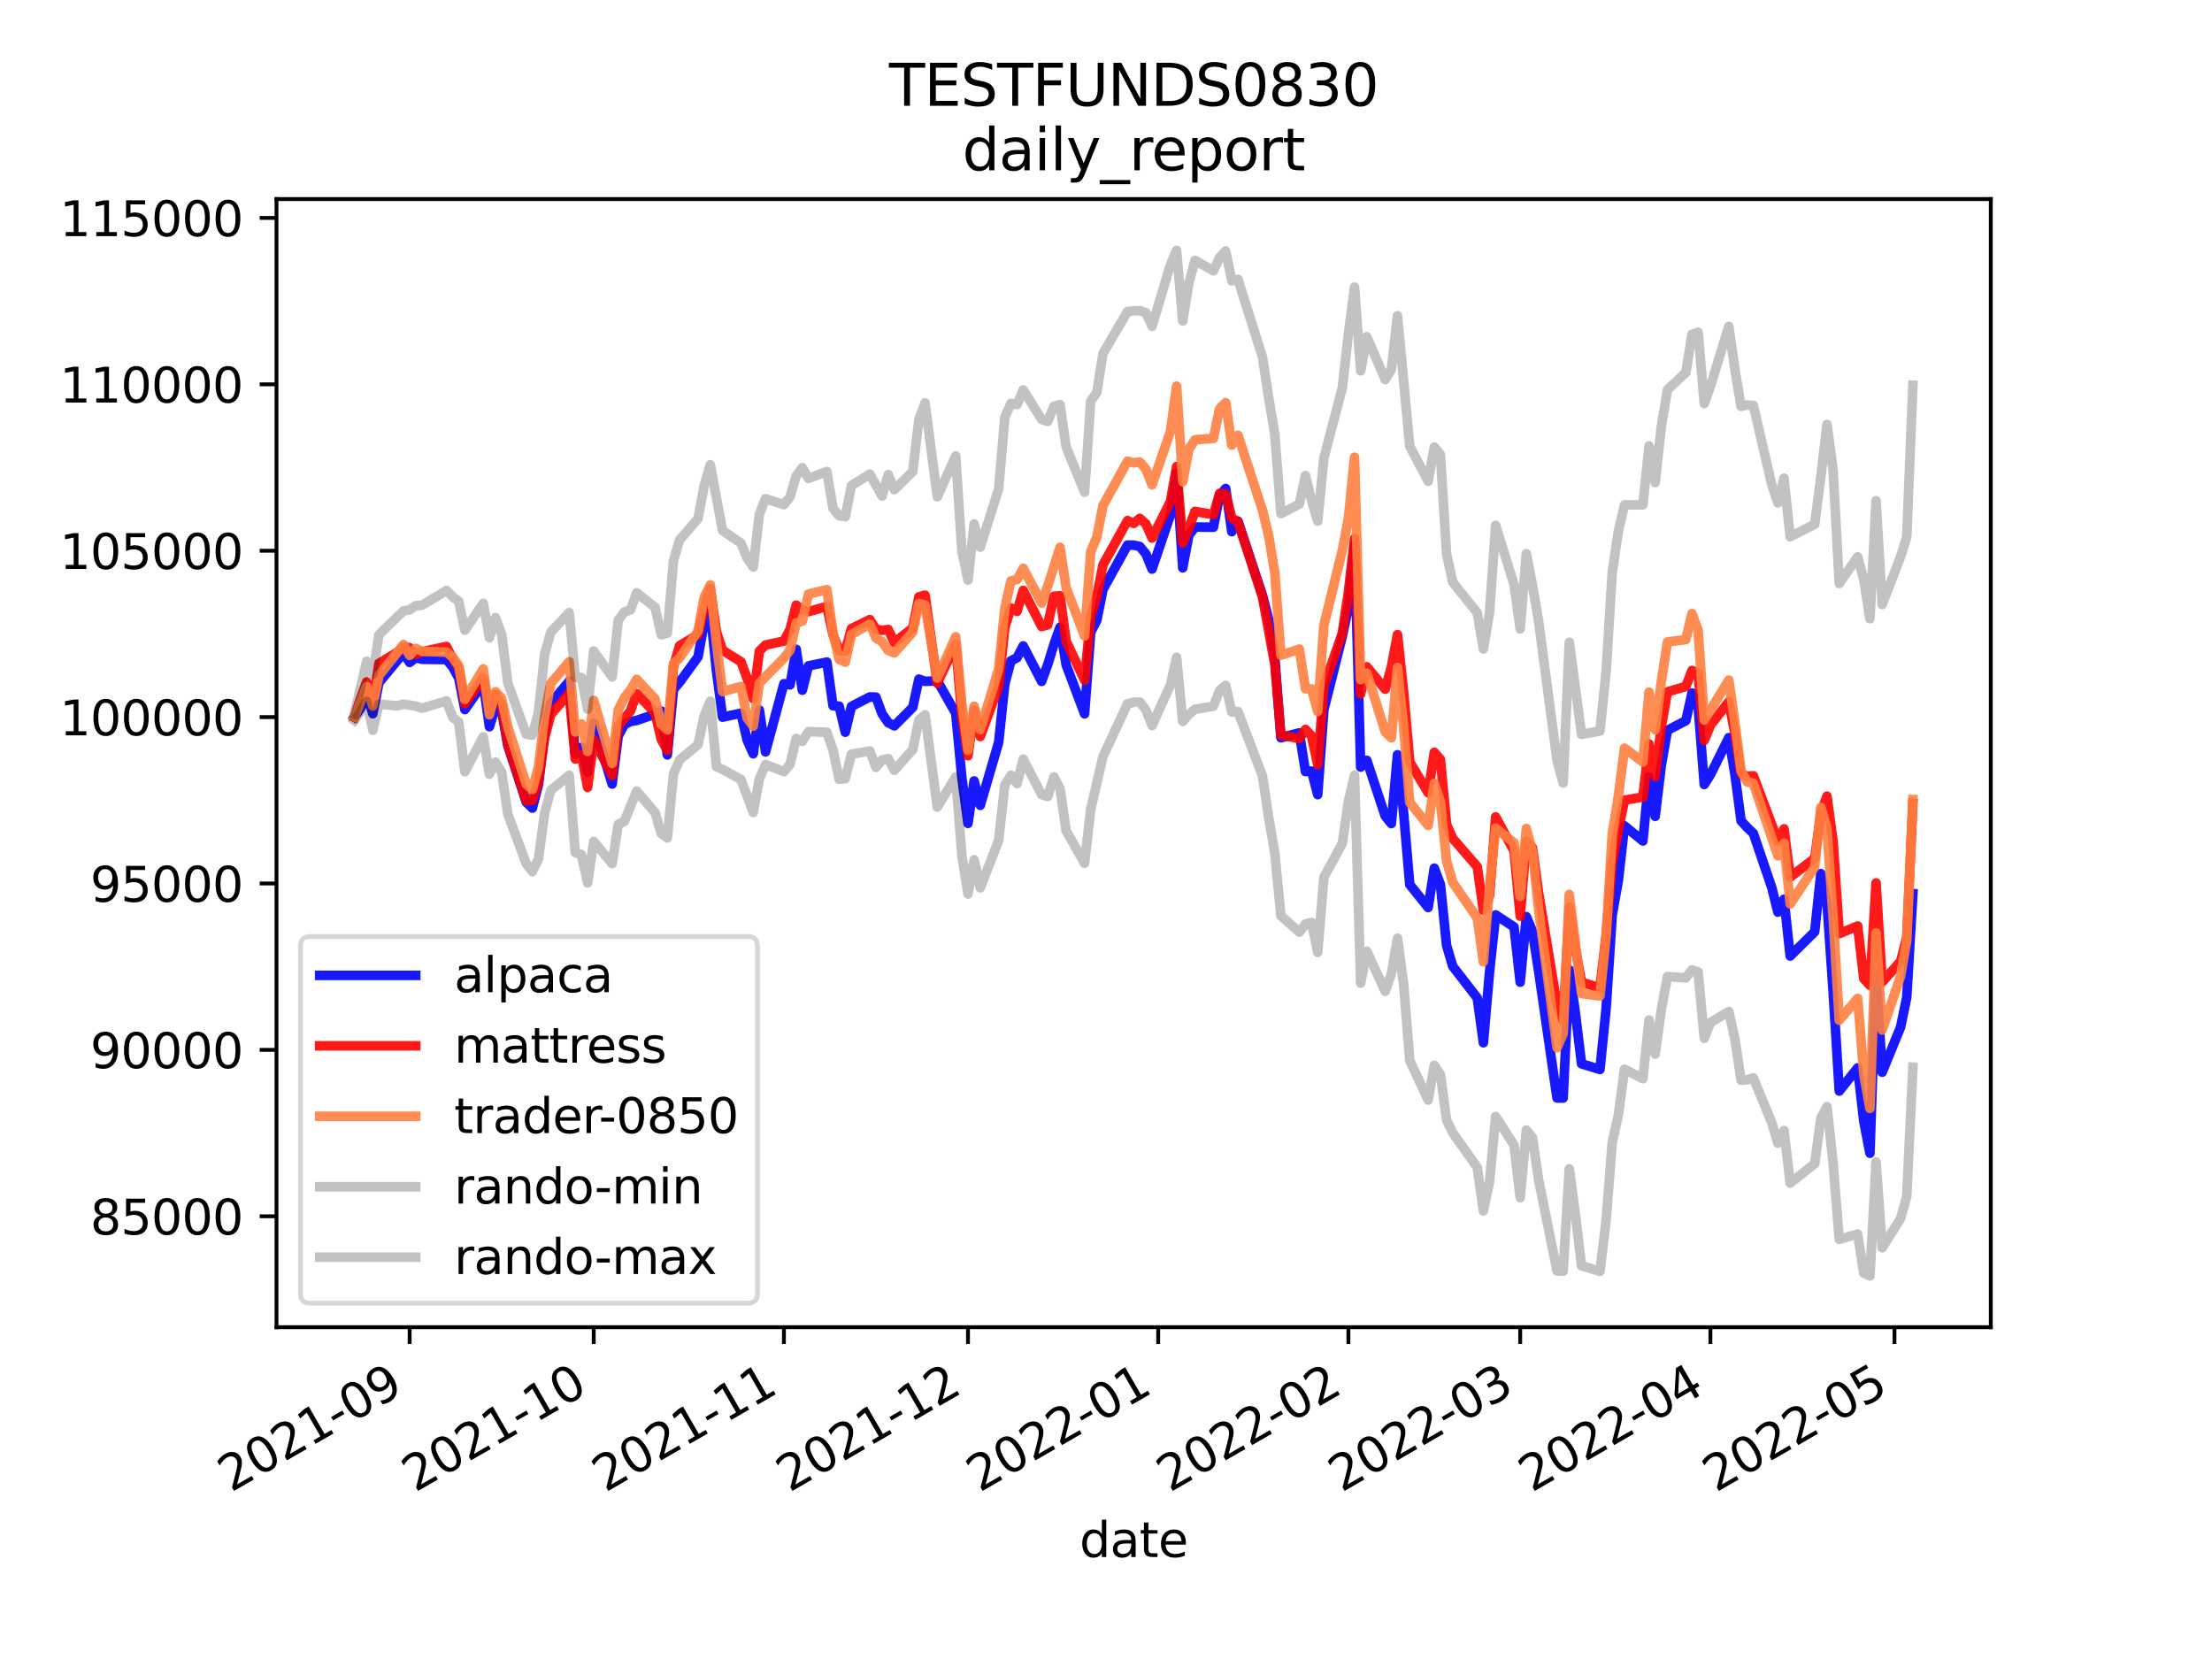 <?xml version="1.0" encoding="utf-8" standalone="no"?>
<!DOCTYPE svg PUBLIC "-//W3C//DTD SVG 1.1//EN"
  "http://www.w3.org/Graphics/SVG/1.1/DTD/svg11.dtd">
<svg height="345.6pt" version="1.1" viewBox="0 0 460.8 345.6" width="460.8pt" xmlns="http://www.w3.org/2000/svg" xmlns:xlink="http://www.w3.org/1999/xlink">
 <defs>
  <style type="text/css">*{stroke-linecap:butt;stroke-linejoin:round;}</style>
 </defs>
 <g id="figure_1">
  <g id="patch_1">
   <path d="M 0 345.6 
L 460.8 345.6 
L 460.8 0 
L 0 0 
z
" style="fill:#ffffff;"/>
  </g>
  <g id="axes_1">
   <g id="patch_2">
    <path d="M 57.6 276.48 
L 414.72 276.48 
L 414.72 41.472 
L 57.6 41.472 
z
" style="fill:#ffffff;"/>
   </g>
   <g id="matplotlib.axis_1">
    <g id="xtick_1">
     <g id="line2d_1">
      <defs>
       <path d="M 0 0 
L 0 3.5 
" id="md6952a070e" style="stroke:#000000;stroke-width:0.8;"/>
      </defs>
      <g>
       <use style="stroke:#000000;stroke-width:0.8;" x="85.336" xlink:href="#md6952a070e" y="276.48"/>
      </g>
     </g>
     <g id="text_1">
      <!-- 2021-09 -->
      <g transform="translate(48.111 310.952)rotate(-30)scale(0.1 -0.1)">
       <defs>
        <path d="M 1228 531 
L 3431 531 
L 3431 0 
L 469 0 
L 469 531 
Q 828 903 1448 1529 
Q 2069 2156 2228 2338 
Q 2531 2678 2651 2914 
Q 2772 3150 2772 3378 
Q 2772 3750 2511 3984 
Q 2250 4219 1831 4219 
Q 1534 4219 1204 4116 
Q 875 4013 500 3803 
L 500 4441 
Q 881 4594 1212 4672 
Q 1544 4750 1819 4750 
Q 2544 4750 2975 4387 
Q 3406 4025 3406 3419 
Q 3406 3131 3298 2873 
Q 3191 2616 2906 2266 
Q 2828 2175 2409 1742 
Q 1991 1309 1228 531 
z
" id="DejaVuSans-32" transform="scale(0.016)"/>
        <path d="M 2034 4250 
Q 1547 4250 1301 3770 
Q 1056 3291 1056 2328 
Q 1056 1369 1301 889 
Q 1547 409 2034 409 
Q 2525 409 2770 889 
Q 3016 1369 3016 2328 
Q 3016 3291 2770 3770 
Q 2525 4250 2034 4250 
z
M 2034 4750 
Q 2819 4750 3233 4129 
Q 3647 3509 3647 2328 
Q 3647 1150 3233 529 
Q 2819 -91 2034 -91 
Q 1250 -91 836 529 
Q 422 1150 422 2328 
Q 422 3509 836 4129 
Q 1250 4750 2034 4750 
z
" id="DejaVuSans-30" transform="scale(0.016)"/>
        <path d="M 794 531 
L 1825 531 
L 1825 4091 
L 703 3866 
L 703 4441 
L 1819 4666 
L 2450 4666 
L 2450 531 
L 3481 531 
L 3481 0 
L 794 0 
L 794 531 
z
" id="DejaVuSans-31" transform="scale(0.016)"/>
        <path d="M 313 2009 
L 1997 2009 
L 1997 1497 
L 313 1497 
L 313 2009 
z
" id="DejaVuSans-2d" transform="scale(0.016)"/>
        <path d="M 703 97 
L 703 672 
Q 941 559 1184 500 
Q 1428 441 1663 441 
Q 2288 441 2617 861 
Q 2947 1281 2994 2138 
Q 2813 1869 2534 1725 
Q 2256 1581 1919 1581 
Q 1219 1581 811 2004 
Q 403 2428 403 3163 
Q 403 3881 828 4315 
Q 1253 4750 1959 4750 
Q 2769 4750 3195 4129 
Q 3622 3509 3622 2328 
Q 3622 1225 3098 567 
Q 2575 -91 1691 -91 
Q 1453 -91 1209 -44 
Q 966 3 703 97 
z
M 1959 2075 
Q 2384 2075 2632 2365 
Q 2881 2656 2881 3163 
Q 2881 3666 2632 3958 
Q 2384 4250 1959 4250 
Q 1534 4250 1286 3958 
Q 1038 3666 1038 3163 
Q 1038 2656 1286 2365 
Q 1534 2075 1959 2075 
z
" id="DejaVuSans-39" transform="scale(0.016)"/>
       </defs>
       <use xlink:href="#DejaVuSans-32"/>
       <use x="63.623" xlink:href="#DejaVuSans-30"/>
       <use x="127.246" xlink:href="#DejaVuSans-32"/>
       <use x="190.869" xlink:href="#DejaVuSans-31"/>
       <use x="254.492" xlink:href="#DejaVuSans-2d"/>
       <use x="290.576" xlink:href="#DejaVuSans-30"/>
       <use x="354.199" xlink:href="#DejaVuSans-39"/>
      </g>
     </g>
    </g>
    <g id="xtick_2">
     <g id="line2d_2">
      <g>
       <use style="stroke:#000000;stroke-width:0.8;" x="123.681" xlink:href="#md6952a070e" y="276.48"/>
      </g>
     </g>
     <g id="text_2">
      <!-- 2021-10 -->
      <g transform="translate(86.456 310.952)rotate(-30)scale(0.1 -0.1)">
       <use xlink:href="#DejaVuSans-32"/>
       <use x="63.623" xlink:href="#DejaVuSans-30"/>
       <use x="127.246" xlink:href="#DejaVuSans-32"/>
       <use x="190.869" xlink:href="#DejaVuSans-31"/>
       <use x="254.492" xlink:href="#DejaVuSans-2d"/>
       <use x="290.576" xlink:href="#DejaVuSans-31"/>
       <use x="354.199" xlink:href="#DejaVuSans-30"/>
      </g>
     </g>
    </g>
    <g id="xtick_3">
     <g id="line2d_3">
      <g>
       <use style="stroke:#000000;stroke-width:0.8;" x="163.304" xlink:href="#md6952a070e" y="276.48"/>
      </g>
     </g>
     <g id="text_3">
      <!-- 2021-11 -->
      <g transform="translate(126.08 310.952)rotate(-30)scale(0.1 -0.1)">
       <use xlink:href="#DejaVuSans-32"/>
       <use x="63.623" xlink:href="#DejaVuSans-30"/>
       <use x="127.246" xlink:href="#DejaVuSans-32"/>
       <use x="190.869" xlink:href="#DejaVuSans-31"/>
       <use x="254.492" xlink:href="#DejaVuSans-2d"/>
       <use x="290.576" xlink:href="#DejaVuSans-31"/>
       <use x="354.199" xlink:href="#DejaVuSans-31"/>
      </g>
     </g>
    </g>
    <g id="xtick_4">
     <g id="line2d_4">
      <g>
       <use style="stroke:#000000;stroke-width:0.8;" x="201.649" xlink:href="#md6952a070e" y="276.48"/>
      </g>
     </g>
     <g id="text_4">
      <!-- 2021-12 -->
      <g transform="translate(164.425 310.952)rotate(-30)scale(0.1 -0.1)">
       <use xlink:href="#DejaVuSans-32"/>
       <use x="63.623" xlink:href="#DejaVuSans-30"/>
       <use x="127.246" xlink:href="#DejaVuSans-32"/>
       <use x="190.869" xlink:href="#DejaVuSans-31"/>
       <use x="254.492" xlink:href="#DejaVuSans-2d"/>
       <use x="290.576" xlink:href="#DejaVuSans-31"/>
       <use x="354.199" xlink:href="#DejaVuSans-32"/>
      </g>
     </g>
    </g>
    <g id="xtick_5">
     <g id="line2d_5">
      <g>
       <use style="stroke:#000000;stroke-width:0.8;" x="241.273" xlink:href="#md6952a070e" y="276.48"/>
      </g>
     </g>
     <g id="text_5">
      <!-- 2022-01 -->
      <g transform="translate(204.048 310.952)rotate(-30)scale(0.1 -0.1)">
       <use xlink:href="#DejaVuSans-32"/>
       <use x="63.623" xlink:href="#DejaVuSans-30"/>
       <use x="127.246" xlink:href="#DejaVuSans-32"/>
       <use x="190.869" xlink:href="#DejaVuSans-32"/>
       <use x="254.492" xlink:href="#DejaVuSans-2d"/>
       <use x="290.576" xlink:href="#DejaVuSans-30"/>
       <use x="354.199" xlink:href="#DejaVuSans-31"/>
      </g>
     </g>
    </g>
    <g id="xtick_6">
     <g id="line2d_6">
      <g>
       <use style="stroke:#000000;stroke-width:0.8;" x="280.896" xlink:href="#md6952a070e" y="276.48"/>
      </g>
     </g>
     <g id="text_6">
      <!-- 2022-02 -->
      <g transform="translate(243.671 310.952)rotate(-30)scale(0.1 -0.1)">
       <use xlink:href="#DejaVuSans-32"/>
       <use x="63.623" xlink:href="#DejaVuSans-30"/>
       <use x="127.246" xlink:href="#DejaVuSans-32"/>
       <use x="190.869" xlink:href="#DejaVuSans-32"/>
       <use x="254.492" xlink:href="#DejaVuSans-2d"/>
       <use x="290.576" xlink:href="#DejaVuSans-30"/>
       <use x="354.199" xlink:href="#DejaVuSans-32"/>
      </g>
     </g>
    </g>
    <g id="xtick_7">
     <g id="line2d_7">
      <g>
       <use style="stroke:#000000;stroke-width:0.8;" x="316.685" xlink:href="#md6952a070e" y="276.48"/>
      </g>
     </g>
     <g id="text_7">
      <!-- 2022-03 -->
      <g transform="translate(279.46 310.952)rotate(-30)scale(0.1 -0.1)">
       <defs>
        <path d="M 2597 2516 
Q 3050 2419 3304 2112 
Q 3559 1806 3559 1356 
Q 3559 666 3084 287 
Q 2609 -91 1734 -91 
Q 1441 -91 1130 -33 
Q 819 25 488 141 
L 488 750 
Q 750 597 1062 519 
Q 1375 441 1716 441 
Q 2309 441 2620 675 
Q 2931 909 2931 1356 
Q 2931 1769 2642 2001 
Q 2353 2234 1838 2234 
L 1294 2234 
L 1294 2753 
L 1863 2753 
Q 2328 2753 2575 2939 
Q 2822 3125 2822 3475 
Q 2822 3834 2567 4026 
Q 2313 4219 1838 4219 
Q 1578 4219 1281 4162 
Q 984 4106 628 3988 
L 628 4550 
Q 988 4650 1302 4700 
Q 1616 4750 1894 4750 
Q 2613 4750 3031 4423 
Q 3450 4097 3450 3541 
Q 3450 3153 3228 2886 
Q 3006 2619 2597 2516 
z
" id="DejaVuSans-33" transform="scale(0.016)"/>
       </defs>
       <use xlink:href="#DejaVuSans-32"/>
       <use x="63.623" xlink:href="#DejaVuSans-30"/>
       <use x="127.246" xlink:href="#DejaVuSans-32"/>
       <use x="190.869" xlink:href="#DejaVuSans-32"/>
       <use x="254.492" xlink:href="#DejaVuSans-2d"/>
       <use x="290.576" xlink:href="#DejaVuSans-30"/>
       <use x="354.199" xlink:href="#DejaVuSans-33"/>
      </g>
     </g>
    </g>
    <g id="xtick_8">
     <g id="line2d_8">
      <g>
       <use style="stroke:#000000;stroke-width:0.8;" x="356.308" xlink:href="#md6952a070e" y="276.48"/>
      </g>
     </g>
     <g id="text_8">
      <!-- 2022-04 -->
      <g transform="translate(319.083 310.952)rotate(-30)scale(0.1 -0.1)">
       <defs>
        <path d="M 2419 4116 
L 825 1625 
L 2419 1625 
L 2419 4116 
z
M 2253 4666 
L 3047 4666 
L 3047 1625 
L 3713 1625 
L 3713 1100 
L 3047 1100 
L 3047 0 
L 2419 0 
L 2419 1100 
L 313 1100 
L 313 1709 
L 2253 4666 
z
" id="DejaVuSans-34" transform="scale(0.016)"/>
       </defs>
       <use xlink:href="#DejaVuSans-32"/>
       <use x="63.623" xlink:href="#DejaVuSans-30"/>
       <use x="127.246" xlink:href="#DejaVuSans-32"/>
       <use x="190.869" xlink:href="#DejaVuSans-32"/>
       <use x="254.492" xlink:href="#DejaVuSans-2d"/>
       <use x="290.576" xlink:href="#DejaVuSans-30"/>
       <use x="354.199" xlink:href="#DejaVuSans-34"/>
      </g>
     </g>
    </g>
    <g id="xtick_9">
     <g id="line2d_9">
      <g>
       <use style="stroke:#000000;stroke-width:0.8;" x="394.653" xlink:href="#md6952a070e" y="276.48"/>
      </g>
     </g>
     <g id="text_9">
      <!-- 2022-05 -->
      <g transform="translate(357.428 310.952)rotate(-30)scale(0.1 -0.1)">
       <defs>
        <path d="M 691 4666 
L 3169 4666 
L 3169 4134 
L 1269 4134 
L 1269 2991 
Q 1406 3038 1543 3061 
Q 1681 3084 1819 3084 
Q 2600 3084 3056 2656 
Q 3513 2228 3513 1497 
Q 3513 744 3044 326 
Q 2575 -91 1722 -91 
Q 1428 -91 1123 -41 
Q 819 9 494 109 
L 494 744 
Q 775 591 1075 516 
Q 1375 441 1709 441 
Q 2250 441 2565 725 
Q 2881 1009 2881 1497 
Q 2881 1984 2565 2268 
Q 2250 2553 1709 2553 
Q 1456 2553 1204 2497 
Q 953 2441 691 2322 
L 691 4666 
z
" id="DejaVuSans-35" transform="scale(0.016)"/>
       </defs>
       <use xlink:href="#DejaVuSans-32"/>
       <use x="63.623" xlink:href="#DejaVuSans-30"/>
       <use x="127.246" xlink:href="#DejaVuSans-32"/>
       <use x="190.869" xlink:href="#DejaVuSans-32"/>
       <use x="254.492" xlink:href="#DejaVuSans-2d"/>
       <use x="290.576" xlink:href="#DejaVuSans-30"/>
       <use x="354.199" xlink:href="#DejaVuSans-35"/>
      </g>
     </g>
    </g>
    <g id="text_10">
     <!-- date -->
     <g transform="translate(224.885 324.351)scale(0.1 -0.1)">
      <defs>
       <path d="M 2906 2969 
L 2906 4863 
L 3481 4863 
L 3481 0 
L 2906 0 
L 2906 525 
Q 2725 213 2448 61 
Q 2172 -91 1784 -91 
Q 1150 -91 751 415 
Q 353 922 353 1747 
Q 353 2572 751 3078 
Q 1150 3584 1784 3584 
Q 2172 3584 2448 3432 
Q 2725 3281 2906 2969 
z
M 947 1747 
Q 947 1113 1208 752 
Q 1469 391 1925 391 
Q 2381 391 2643 752 
Q 2906 1113 2906 1747 
Q 2906 2381 2643 2742 
Q 2381 3103 1925 3103 
Q 1469 3103 1208 2742 
Q 947 2381 947 1747 
z
" id="DejaVuSans-64" transform="scale(0.016)"/>
       <path d="M 2194 1759 
Q 1497 1759 1228 1600 
Q 959 1441 959 1056 
Q 959 750 1161 570 
Q 1363 391 1709 391 
Q 2188 391 2477 730 
Q 2766 1069 2766 1631 
L 2766 1759 
L 2194 1759 
z
M 3341 1997 
L 3341 0 
L 2766 0 
L 2766 531 
Q 2569 213 2275 61 
Q 1981 -91 1556 -91 
Q 1019 -91 701 211 
Q 384 513 384 1019 
Q 384 1609 779 1909 
Q 1175 2209 1959 2209 
L 2766 2209 
L 2766 2266 
Q 2766 2663 2505 2880 
Q 2244 3097 1772 3097 
Q 1472 3097 1187 3025 
Q 903 2953 641 2809 
L 641 3341 
Q 956 3463 1253 3523 
Q 1550 3584 1831 3584 
Q 2591 3584 2966 3190 
Q 3341 2797 3341 1997 
z
" id="DejaVuSans-61" transform="scale(0.016)"/>
       <path d="M 1172 4494 
L 1172 3500 
L 2356 3500 
L 2356 3053 
L 1172 3053 
L 1172 1153 
Q 1172 725 1289 603 
Q 1406 481 1766 481 
L 2356 481 
L 2356 0 
L 1766 0 
Q 1100 0 847 248 
Q 594 497 594 1153 
L 594 3053 
L 172 3053 
L 172 3500 
L 594 3500 
L 594 4494 
L 1172 4494 
z
" id="DejaVuSans-74" transform="scale(0.016)"/>
       <path d="M 3597 1894 
L 3597 1613 
L 953 1613 
Q 991 1019 1311 708 
Q 1631 397 2203 397 
Q 2534 397 2845 478 
Q 3156 559 3463 722 
L 3463 178 
Q 3153 47 2828 -22 
Q 2503 -91 2169 -91 
Q 1331 -91 842 396 
Q 353 884 353 1716 
Q 353 2575 817 3079 
Q 1281 3584 2069 3584 
Q 2775 3584 3186 3129 
Q 3597 2675 3597 1894 
z
M 3022 2063 
Q 3016 2534 2758 2815 
Q 2500 3097 2075 3097 
Q 1594 3097 1305 2825 
Q 1016 2553 972 2059 
L 3022 2063 
z
" id="DejaVuSans-65" transform="scale(0.016)"/>
      </defs>
      <use xlink:href="#DejaVuSans-64"/>
      <use x="63.477" xlink:href="#DejaVuSans-61"/>
      <use x="124.756" xlink:href="#DejaVuSans-74"/>
      <use x="163.965" xlink:href="#DejaVuSans-65"/>
     </g>
    </g>
   </g>
   <g id="matplotlib.axis_2">
    <g id="ytick_1">
     <g id="line2d_10">
      <defs>
       <path d="M 0 0 
L -3.5 0 
" id="m33badf1751" style="stroke:#000000;stroke-width:0.8;"/>
      </defs>
      <g>
       <use style="stroke:#000000;stroke-width:0.8;" x="57.6" xlink:href="#m33badf1751" y="253.374"/>
      </g>
     </g>
     <g id="text_11">
      <!-- 85000 -->
      <g transform="translate(18.788 257.173)scale(0.1 -0.1)">
       <defs>
        <path d="M 2034 2216 
Q 1584 2216 1326 1975 
Q 1069 1734 1069 1313 
Q 1069 891 1326 650 
Q 1584 409 2034 409 
Q 2484 409 2743 651 
Q 3003 894 3003 1313 
Q 3003 1734 2745 1975 
Q 2488 2216 2034 2216 
z
M 1403 2484 
Q 997 2584 770 2862 
Q 544 3141 544 3541 
Q 544 4100 942 4425 
Q 1341 4750 2034 4750 
Q 2731 4750 3128 4425 
Q 3525 4100 3525 3541 
Q 3525 3141 3298 2862 
Q 3072 2584 2669 2484 
Q 3125 2378 3379 2068 
Q 3634 1759 3634 1313 
Q 3634 634 3220 271 
Q 2806 -91 2034 -91 
Q 1263 -91 848 271 
Q 434 634 434 1313 
Q 434 1759 690 2068 
Q 947 2378 1403 2484 
z
M 1172 3481 
Q 1172 3119 1398 2916 
Q 1625 2713 2034 2713 
Q 2441 2713 2670 2916 
Q 2900 3119 2900 3481 
Q 2900 3844 2670 4047 
Q 2441 4250 2034 4250 
Q 1625 4250 1398 4047 
Q 1172 3844 1172 3481 
z
" id="DejaVuSans-38" transform="scale(0.016)"/>
       </defs>
       <use xlink:href="#DejaVuSans-38"/>
       <use x="63.623" xlink:href="#DejaVuSans-35"/>
       <use x="127.246" xlink:href="#DejaVuSans-30"/>
       <use x="190.869" xlink:href="#DejaVuSans-30"/>
       <use x="254.492" xlink:href="#DejaVuSans-30"/>
      </g>
     </g>
    </g>
    <g id="ytick_2">
     <g id="line2d_11">
      <g>
       <use style="stroke:#000000;stroke-width:0.8;" x="57.6" xlink:href="#m33badf1751" y="218.711"/>
      </g>
     </g>
     <g id="text_12">
      <!-- 90000 -->
      <g transform="translate(18.788 222.51)scale(0.1 -0.1)">
       <use xlink:href="#DejaVuSans-39"/>
       <use x="63.623" xlink:href="#DejaVuSans-30"/>
       <use x="127.246" xlink:href="#DejaVuSans-30"/>
       <use x="190.869" xlink:href="#DejaVuSans-30"/>
       <use x="254.492" xlink:href="#DejaVuSans-30"/>
      </g>
     </g>
    </g>
    <g id="ytick_3">
     <g id="line2d_12">
      <g>
       <use style="stroke:#000000;stroke-width:0.8;" x="57.6" xlink:href="#m33badf1751" y="184.048"/>
      </g>
     </g>
     <g id="text_13">
      <!-- 95000 -->
      <g transform="translate(18.788 187.847)scale(0.1 -0.1)">
       <use xlink:href="#DejaVuSans-39"/>
       <use x="63.623" xlink:href="#DejaVuSans-35"/>
       <use x="127.246" xlink:href="#DejaVuSans-30"/>
       <use x="190.869" xlink:href="#DejaVuSans-30"/>
       <use x="254.492" xlink:href="#DejaVuSans-30"/>
      </g>
     </g>
    </g>
    <g id="ytick_4">
     <g id="line2d_13">
      <g>
       <use style="stroke:#000000;stroke-width:0.8;" x="57.6" xlink:href="#m33badf1751" y="149.385"/>
      </g>
     </g>
     <g id="text_14">
      <!-- 100000 -->
      <g transform="translate(12.425 153.184)scale(0.1 -0.1)">
       <use xlink:href="#DejaVuSans-31"/>
       <use x="63.623" xlink:href="#DejaVuSans-30"/>
       <use x="127.246" xlink:href="#DejaVuSans-30"/>
       <use x="190.869" xlink:href="#DejaVuSans-30"/>
       <use x="254.492" xlink:href="#DejaVuSans-30"/>
       <use x="318.115" xlink:href="#DejaVuSans-30"/>
      </g>
     </g>
    </g>
    <g id="ytick_5">
     <g id="line2d_14">
      <g>
       <use style="stroke:#000000;stroke-width:0.8;" x="57.6" xlink:href="#m33badf1751" y="114.722"/>
      </g>
     </g>
     <g id="text_15">
      <!-- 105000 -->
      <g transform="translate(12.425 118.521)scale(0.1 -0.1)">
       <use xlink:href="#DejaVuSans-31"/>
       <use x="63.623" xlink:href="#DejaVuSans-30"/>
       <use x="127.246" xlink:href="#DejaVuSans-35"/>
       <use x="190.869" xlink:href="#DejaVuSans-30"/>
       <use x="254.492" xlink:href="#DejaVuSans-30"/>
       <use x="318.115" xlink:href="#DejaVuSans-30"/>
      </g>
     </g>
    </g>
    <g id="ytick_6">
     <g id="line2d_15">
      <g>
       <use style="stroke:#000000;stroke-width:0.8;" x="57.6" xlink:href="#m33badf1751" y="80.058"/>
      </g>
     </g>
     <g id="text_16">
      <!-- 110000 -->
      <g transform="translate(12.425 83.858)scale(0.1 -0.1)">
       <use xlink:href="#DejaVuSans-31"/>
       <use x="63.623" xlink:href="#DejaVuSans-31"/>
       <use x="127.246" xlink:href="#DejaVuSans-30"/>
       <use x="190.869" xlink:href="#DejaVuSans-30"/>
       <use x="254.492" xlink:href="#DejaVuSans-30"/>
       <use x="318.115" xlink:href="#DejaVuSans-30"/>
      </g>
     </g>
    </g>
    <g id="ytick_7">
     <g id="line2d_16">
      <g>
       <use style="stroke:#000000;stroke-width:0.8;" x="57.6" xlink:href="#m33badf1751" y="45.395"/>
      </g>
     </g>
     <g id="text_17">
      <!-- 115000 -->
      <g transform="translate(12.425 49.195)scale(0.1 -0.1)">
       <use xlink:href="#DejaVuSans-31"/>
       <use x="63.623" xlink:href="#DejaVuSans-31"/>
       <use x="127.246" xlink:href="#DejaVuSans-35"/>
       <use x="190.869" xlink:href="#DejaVuSans-30"/>
       <use x="254.492" xlink:href="#DejaVuSans-30"/>
       <use x="318.115" xlink:href="#DejaVuSans-30"/>
      </g>
     </g>
    </g>
   </g>
   <g id="line2d_17">
    <path clip-path="url(#p71bd05bece)" d="M 73.833 149.385 
L 75.111 147.554 
L 76.389 144.579 
L 77.667 148.68 
L 78.945 142.191 
L 84.058 136.028 
L 85.336 138.005 
L 86.614 136.973 
L 87.893 137.339 
L 93.005 137.399 
L 94.283 138.923 
L 95.562 141.242 
L 96.84 147.817 
L 100.674 142.34 
L 101.952 151.389 
L 103.231 147.16 
L 104.509 148.121 
L 105.787 155.303 
L 109.621 167.096 
L 110.9 168.337 
L 112.178 163.411 
L 113.456 152.606 
L 114.734 146.503 
L 118.569 141.918 
L 119.847 157.1 
L 121.125 155.704 
L 122.403 160.822 
L 123.681 150.687 
L 127.516 163.332 
L 128.794 153.303 
L 130.072 150.925 
L 131.35 150.312 
L 132.628 150.079 
L 136.463 148.762 
L 137.741 148.125 
L 139.019 157.256 
L 140.297 143.628 
L 141.576 142.116 
L 145.41 136.849 
L 146.688 129.836 
L 147.966 127.29 
L 149.245 139.712 
L 150.523 149.397 
L 154.357 148.566 
L 155.635 154.171 
L 156.914 157.022 
L 158.192 147.918 
L 159.47 156.633 
L 163.304 142.425 
L 164.583 142.667 
L 165.861 135.258 
L 167.139 143.777 
L 168.417 138.716 
L 172.252 137.918 
L 173.53 147.021 
L 174.808 147.107 
L 176.086 152.537 
L 177.364 147.163 
L 181.199 145.184 
L 182.477 145.226 
L 183.755 148.694 
L 185.033 150.549 
L 186.311 151.204 
L 190.146 147.353 
L 191.424 141.475 
L 192.702 141.933 
L 195.259 141.826 
L 199.093 148.575 
L 200.371 162.029 
L 201.649 171.53 
L 202.928 162.682 
L 204.206 167.759 
L 208.04 154.641 
L 209.318 142.504 
L 210.597 137.653 
L 211.875 137.01 
L 213.153 134.551 
L 216.987 141.948 
L 218.266 138.419 
L 219.544 134.284 
L 220.822 130.667 
L 222.1 138.513 
L 225.935 148.706 
L 227.213 131.709 
L 228.491 129.2 
L 229.769 122.79 
L 234.882 113.558 
L 236.16 113.558 
L 237.438 113.835 
L 238.716 115.411 
L 239.995 118.545 
L 243.829 107.212 
L 245.107 98.584 
L 246.385 118.295 
L 247.664 111.503 
L 248.942 109.792 
L 252.776 109.827 
L 254.054 103.244 
L 255.333 101.765 
L 256.611 110.757 
L 257.889 108.573 
L 263.002 124.05 
L 264.28 129.01 
L 265.558 136.891 
L 266.836 153.69 
L 270.671 152.665 
L 271.949 160.727 
L 273.227 160.631 
L 274.505 165.539 
L 275.783 147.866 
L 279.618 132.585 
L 280.896 126.511 
L 282.174 113.484 
L 283.452 159.795 
L 284.73 158.388 
L 288.565 169.998 
L 289.843 171.569 
L 291.121 157.232 
L 292.399 169.359 
L 293.678 184.271 
L 297.512 189.049 
L 298.79 180.852 
L 300.068 184.289 
L 301.347 196.944 
L 302.625 201.283 
L 307.737 207.889 
L 309.016 217.227 
L 310.294 202.48 
L 311.572 190.592 
L 315.406 193.105 
L 316.685 204.611 
L 317.963 190.954 
L 319.241 194.02 
L 320.519 202.266 
L 324.354 228.732 
L 325.632 228.745 
L 326.91 202.032 
L 328.188 211.108 
L 329.466 221.609 
L 333.301 222.791 
L 334.579 210.126 
L 335.857 190.595 
L 337.135 183.391 
L 338.413 172.043 
L 342.248 175.184 
L 343.526 161.822 
L 344.804 170.061 
L 346.082 159.425 
L 347.361 152.134 
L 351.195 150.131 
L 352.473 144.375 
L 353.751 147.003 
L 355.03 163.427 
L 356.308 161.393 
L 360.142 153.665 
L 361.42 161.345 
L 362.699 170.996 
L 363.977 172.397 
L 365.255 173.609 
L 369.089 184.888 
L 370.368 190.019 
L 371.646 187.332 
L 372.924 199.153 
L 378.037 194.098 
L 379.315 181.992 
L 380.593 188.077 
L 381.871 206.432 
L 383.149 227.287 
L 386.984 222.459 
L 388.262 233.595 
L 389.54 240.24 
L 390.818 202.668 
L 392.096 223.361 
L 395.931 213.958 
L 397.209 207.776 
L 398.487 186.159 
L 398.487 186.159 
" style="fill:none;stroke:#0000ff;stroke-linecap:square;stroke-opacity:0.9;stroke-width:2;"/>
   </g>
   <g id="line2d_18">
    <path clip-path="url(#p71bd05bece)" d="M 73.833 149.385 
L 75.111 145.521 
L 76.389 142.063 
L 77.667 146.686 
L 78.945 138.185 
L 82.78 135.878 
L 84.058 134.765 
L 85.336 134.928 
L 86.614 136.281 
L 87.893 135.784 
L 93.005 134.666 
L 94.283 137.181 
L 95.562 139.077 
L 96.84 146.569 
L 100.674 141.221 
L 101.952 147.732 
L 103.231 144.685 
L 104.509 146.903 
L 105.787 155.158 
L 109.621 166.84 
L 110.9 166.715 
L 112.178 162.845 
L 113.456 153.72 
L 114.734 148.86 
L 118.569 144.422 
L 119.847 158.113 
L 121.125 157.181 
L 122.403 164.028 
L 123.681 154.107 
L 127.516 161.522 
L 128.794 151.217 
L 131.35 148.093 
L 132.628 144.478 
L 136.463 148.489 
L 137.741 154.008 
L 139.019 156.306 
L 140.297 138.867 
L 141.576 134.503 
L 145.41 132.229 
L 146.688 126.823 
L 147.966 122.602 
L 149.245 131.623 
L 150.523 135.46 
L 154.357 137.856 
L 155.635 141.291 
L 156.914 145.535 
L 158.192 135.635 
L 159.47 134.37 
L 163.304 133.536 
L 164.583 131.144 
L 165.861 126.054 
L 167.139 127.073 
L 168.417 127.416 
L 172.252 126.325 
L 173.53 132.204 
L 174.808 135.584 
L 176.086 135.579 
L 177.364 130.949 
L 181.199 129.078 
L 182.477 131.087 
L 183.755 131.309 
L 185.033 131.127 
L 186.311 133.838 
L 190.146 130.816 
L 191.424 124.331 
L 192.702 123.986 
L 195.259 142.315 
L 199.093 134.173 
L 200.371 149.303 
L 201.649 157.431 
L 202.928 147.949 
L 204.206 153.427 
L 208.04 143.024 
L 209.318 130.662 
L 210.597 126.657 
L 211.875 127.359 
L 213.153 122.988 
L 216.987 130.513 
L 218.266 130.16 
L 219.544 124.212 
L 220.822 124.115 
L 222.1 133.565 
L 225.935 141.688 
L 227.213 128.292 
L 228.491 124.18 
L 229.769 117.664 
L 234.882 108.447 
L 236.16 109.027 
L 237.438 107.987 
L 238.716 109.145 
L 239.995 112.088 
L 243.829 104.444 
L 245.107 97.196 
L 246.385 113.096 
L 247.664 109.987 
L 248.942 106.532 
L 252.776 107.213 
L 254.054 102.788 
L 255.333 102.934 
L 256.611 107.934 
L 257.889 108.679 
L 263.002 124.396 
L 265.558 138.386 
L 266.836 153.141 
L 270.671 153.855 
L 271.949 151.95 
L 273.227 153.332 
L 274.505 159.305 
L 275.783 142.948 
L 279.618 131.915 
L 280.896 123.286 
L 282.174 112.201 
L 283.452 144.546 
L 284.73 138.91 
L 288.565 143.572 
L 289.843 138.946 
L 291.121 132.194 
L 292.399 144.153 
L 293.678 158.737 
L 297.512 165.14 
L 298.79 156.719 
L 300.068 158.191 
L 301.347 171.734 
L 302.625 174.646 
L 307.737 180.547 
L 309.016 189.639 
L 310.294 186.546 
L 311.572 170.18 
L 315.406 177.279 
L 316.685 190.867 
L 317.963 175.156 
L 319.241 176.622 
L 320.519 186.05 
L 324.354 209.29 
L 325.632 212.726 
L 326.91 188.992 
L 328.188 197.621 
L 329.466 204.625 
L 333.301 205.77 
L 334.579 194.865 
L 335.857 179.659 
L 337.135 172.86 
L 338.413 166.683 
L 342.248 166.04 
L 343.526 154.991 
L 344.804 161.742 
L 346.082 151.373 
L 347.361 144.124 
L 351.195 143.001 
L 352.473 139.666 
L 353.751 140.263 
L 355.03 154.24 
L 356.308 151.096 
L 360.142 146.192 
L 361.42 152.826 
L 362.699 161.212 
L 363.977 161.692 
L 365.255 161.609 
L 370.368 175.199 
L 371.646 172.654 
L 372.924 182.711 
L 378.037 178.802 
L 379.315 169.334 
L 380.593 165.852 
L 381.871 175.325 
L 383.149 194.498 
L 386.984 192.895 
L 388.262 203.871 
L 389.54 205.264 
L 390.818 183.925 
L 392.096 204.57 
L 395.931 200.276 
L 397.209 195.308 
L 398.487 167.363 
L 398.487 167.363 
" style="fill:none;stroke:#ff0000;stroke-linecap:square;stroke-opacity:0.9;stroke-width:2;"/>
   </g>
   <g id="line2d_19">
    <path clip-path="url(#p71bd05bece)" d="M 73.833 149.385 
L 76.389 143.021 
L 77.667 147.064 
L 78.945 140.735 
L 84.058 134.275 
L 85.336 136.526 
L 86.614 135.08 
L 87.893 135.678 
L 93.005 135.861 
L 94.283 136.851 
L 95.562 138.712 
L 96.84 145.685 
L 100.674 139.351 
L 101.952 148.906 
L 103.231 144.092 
L 104.509 145.494 
L 105.787 151.43 
L 109.621 163.341 
L 110.9 164.464 
L 112.178 159.711 
L 113.456 149.169 
L 114.734 142.381 
L 118.569 137.861 
L 119.847 152.476 
L 121.125 150.838 
L 122.403 156.537 
L 123.681 145.895 
L 127.516 159.032 
L 128.794 147.897 
L 130.072 145.319 
L 131.35 143.725 
L 132.628 141.514 
L 136.463 145.615 
L 137.741 150.852 
L 139.019 152.039 
L 140.297 138.205 
L 141.576 137.052 
L 145.41 131.43 
L 146.688 124.427 
L 147.966 121.84 
L 149.245 133.915 
L 150.523 144.067 
L 154.357 143.007 
L 155.635 149.571 
L 156.914 151.27 
L 158.192 142.274 
L 163.304 137.093 
L 164.583 135.429 
L 165.861 129.789 
L 167.139 129.395 
L 168.417 123.749 
L 172.252 122.832 
L 173.53 131.866 
L 174.808 137.334 
L 176.086 137.946 
L 177.364 132.156 
L 181.199 129.998 
L 182.477 132.935 
L 183.755 133.666 
L 185.033 135.482 
L 186.311 136.002 
L 190.146 131.656 
L 191.424 125.711 
L 192.702 126.046 
L 195.259 141.269 
L 199.093 132.643 
L 200.371 146.605 
L 201.649 156.289 
L 202.928 147.125 
L 204.206 151.995 
L 208.04 139.351 
L 209.318 126.711 
L 210.597 121.034 
L 211.875 120.725 
L 213.153 118.41 
L 216.987 125.614 
L 218.266 122.081 
L 220.822 114.017 
L 222.1 122.444 
L 225.935 132.499 
L 227.213 114.926 
L 228.491 111.883 
L 229.769 105.321 
L 234.882 96.075 
L 236.16 96.412 
L 237.438 96.239 
L 238.716 97.731 
L 239.995 100.994 
L 243.829 89.85 
L 245.107 80.444 
L 246.385 100.346 
L 247.664 93.588 
L 248.942 91.618 
L 252.776 91.308 
L 254.054 85.171 
L 255.333 83.875 
L 256.611 92.732 
L 257.889 90.679 
L 263.002 106.317 
L 264.28 111.555 
L 265.558 119.274 
L 266.836 136.503 
L 270.671 135.217 
L 271.949 143.476 
L 273.227 143.517 
L 274.505 148.204 
L 275.783 130.267 
L 279.618 114.682 
L 280.896 107.981 
L 282.174 95.249 
L 283.452 141.587 
L 284.73 140.231 
L 288.565 152.453 
L 289.843 153.696 
L 291.121 139.042 
L 292.399 151.44 
L 293.678 167.175 
L 297.512 171.944 
L 298.79 163.205 
L 300.068 167.073 
L 301.347 179.322 
L 302.625 183.804 
L 307.737 191.227 
L 309.016 200.359 
L 310.294 184.906 
L 311.572 172.506 
L 315.406 175.587 
L 316.685 186.721 
L 317.963 172.581 
L 319.241 177.401 
L 320.519 189.415 
L 324.354 218.266 
L 325.632 215.324 
L 326.91 186.332 
L 329.466 206.971 
L 333.301 207.474 
L 334.579 195.06 
L 335.857 173.678 
L 337.135 165.827 
L 338.413 155.85 
L 342.248 158.754 
L 343.526 144.189 
L 344.804 152.044 
L 346.082 141.951 
L 347.361 133.734 
L 351.195 133.224 
L 352.473 127.818 
L 353.751 131.327 
L 355.03 150.004 
L 360.142 141.673 
L 361.42 150.624 
L 362.699 160.565 
L 363.977 162.889 
L 365.255 163.189 
L 370.368 178.298 
L 371.646 175.65 
L 372.924 188.312 
L 378.037 180.608 
L 379.315 168.185 
L 380.593 172.592 
L 381.871 191.136 
L 383.149 212.518 
L 386.984 207.981 
L 388.262 223.771 
L 389.54 230.897 
L 390.818 194.327 
L 392.096 214.559 
L 395.931 203.358 
L 397.209 195.963 
L 398.487 166.556 
L 398.487 166.556 
" style="fill:none;stroke:#ff8040;stroke-linecap:square;stroke-opacity:0.9;stroke-width:2;"/>
   </g>
   <g id="line2d_20">
    <path clip-path="url(#p71bd05bece)" d="M 73.833 150.078 
L 75.111 148.284 
L 76.389 146.111 
L 77.667 152.115 
L 78.945 146.676 
L 82.78 147.048 
L 84.058 146.687 
L 86.614 147.09 
L 87.893 147.534 
L 93.005 146.01 
L 94.283 149.379 
L 95.562 150.427 
L 96.84 160.755 
L 100.674 153.477 
L 101.952 161.281 
L 103.231 158.765 
L 104.509 160.81 
L 105.787 169.594 
L 109.621 179.915 
L 110.9 181.592 
L 112.178 178.897 
L 113.456 169.352 
L 114.734 164.641 
L 118.569 161.492 
L 119.847 177.614 
L 121.125 178.025 
L 122.403 183.914 
L 123.681 175.298 
L 127.516 179.906 
L 128.794 171.726 
L 130.072 171.083 
L 132.628 164.808 
L 136.463 169.284 
L 137.741 173.591 
L 139.019 174.555 
L 140.297 161.224 
L 141.576 158.287 
L 145.41 155.126 
L 146.688 149.111 
L 147.966 146.075 
L 149.245 159.7 
L 150.523 160.289 
L 154.357 162.393 
L 156.914 169.25 
L 158.192 162.237 
L 159.47 159.265 
L 163.304 160.739 
L 164.583 159.201 
L 165.861 153.823 
L 167.139 154.44 
L 168.417 152.409 
L 172.252 152.539 
L 173.53 156.233 
L 174.808 162.328 
L 176.086 162.196 
L 177.364 157.111 
L 181.199 156.44 
L 182.477 159.853 
L 183.755 158.315 
L 185.033 158.018 
L 186.311 160.463 
L 190.146 156.152 
L 191.424 149.964 
L 192.702 148.896 
L 195.259 168.118 
L 199.093 161.859 
L 200.371 178.164 
L 201.649 186.247 
L 202.928 179.102 
L 204.206 184.94 
L 208.04 175.06 
L 209.318 163.527 
L 210.597 161.507 
L 211.875 163.242 
L 213.153 158.138 
L 216.987 165.52 
L 218.266 165.927 
L 219.544 161.828 
L 220.822 164.291 
L 222.1 173.044 
L 225.935 179.826 
L 227.213 168.588 
L 229.769 157.601 
L 234.882 146.609 
L 236.16 146.283 
L 237.438 146.249 
L 238.716 147.918 
L 239.995 151.143 
L 243.829 142.647 
L 245.107 136.936 
L 246.385 150.291 
L 247.664 148.812 
L 248.942 147.757 
L 252.776 147.11 
L 254.054 143.826 
L 255.333 142.778 
L 256.611 148.323 
L 257.889 148.237 
L 263.002 161.663 
L 264.28 170.261 
L 265.558 177.698 
L 266.836 190.773 
L 270.671 194.185 
L 271.949 192.508 
L 273.227 192.174 
L 274.505 198.39 
L 275.783 182.757 
L 279.618 175.712 
L 280.896 166.954 
L 282.174 161.489 
L 283.452 204.808 
L 284.73 198.165 
L 288.565 206.496 
L 289.843 202.844 
L 291.121 195.45 
L 292.399 204.976 
L 293.678 220.917 
L 297.512 229.164 
L 298.79 221.927 
L 300.068 223.844 
L 301.347 233.319 
L 302.625 235.983 
L 307.737 243.185 
L 309.016 252.253 
L 310.294 246.194 
L 311.572 232.581 
L 315.406 238.571 
L 316.685 249.523 
L 317.963 235.405 
L 319.241 236.989 
L 320.519 245.769 
L 324.354 264.767 
L 325.632 264.821 
L 326.91 243.496 
L 328.188 253.078 
L 329.466 263.688 
L 333.301 264.839 
L 334.579 254.254 
L 335.857 237.964 
L 337.135 232.273 
L 338.413 222.741 
L 342.248 224.704 
L 343.526 212.466 
L 344.804 219.577 
L 346.082 210.3 
L 347.361 203.435 
L 351.195 203.714 
L 352.473 202.039 
L 353.751 202.487 
L 355.03 216.297 
L 356.308 213.016 
L 360.142 210.727 
L 361.42 216.482 
L 362.699 225.035 
L 363.977 224.943 
L 365.255 224.552 
L 369.089 233.876 
L 370.368 238.139 
L 371.646 235.514 
L 372.924 246.454 
L 378.037 242.413 
L 379.315 232.896 
L 380.593 230.547 
L 381.871 242.319 
L 383.149 258.178 
L 386.984 257.081 
L 388.262 265.252 
L 389.54 265.798 
L 390.818 242.032 
L 392.096 259.936 
L 395.931 253.822 
L 397.209 249.258 
L 398.487 222.307 
L 398.487 222.307 
" style="fill:none;stroke:#0d0d0d;stroke-linecap:square;stroke-opacity:0.25;stroke-width:2;"/>
   </g>
   <g id="line2d_21">
    <path clip-path="url(#p71bd05bece)" d="M 73.833 148.691 
L 76.389 137.752 
L 77.667 140.514 
L 78.945 132.202 
L 84.058 127.254 
L 85.336 127.051 
L 86.614 126.177 
L 87.893 126.099 
L 93.005 123.007 
L 94.283 124.299 
L 95.562 125.29 
L 96.84 131.277 
L 100.674 125.677 
L 101.952 132.862 
L 103.231 128.657 
L 104.509 132.205 
L 105.787 142.3 
L 109.621 152.939 
L 110.9 153.156 
L 112.178 148.303 
L 113.456 136.303 
L 114.734 131.704 
L 118.569 127.615 
L 119.847 141.11 
L 121.125 141.13 
L 122.403 147.739 
L 123.681 135.616 
L 127.516 141.017 
L 128.794 129.198 
L 130.072 127.484 
L 131.35 127.044 
L 132.628 123.492 
L 136.463 126.506 
L 137.741 132.229 
L 139.019 131.915 
L 140.297 116.776 
L 141.576 112.467 
L 145.41 108.037 
L 146.688 101.215 
L 147.966 96.818 
L 150.523 110.541 
L 154.357 113.141 
L 155.635 116.254 
L 156.914 118.125 
L 158.192 107.073 
L 159.47 103.88 
L 163.304 105.13 
L 164.583 103.507 
L 165.861 99.13 
L 167.139 97.435 
L 168.417 99.669 
L 172.252 98.207 
L 173.53 105.91 
L 174.808 107.434 
L 176.086 107.64 
L 177.364 101.141 
L 181.199 98.771 
L 183.755 103.342 
L 185.033 98.872 
L 186.311 102.005 
L 190.146 98.236 
L 191.424 87.391 
L 192.702 83.919 
L 195.259 103.494 
L 199.093 94.981 
L 200.371 114.731 
L 201.649 120.842 
L 202.928 109.157 
L 204.206 113.995 
L 208.04 101.82 
L 209.318 86.966 
L 210.597 84.031 
L 211.875 84.269 
L 213.153 81.221 
L 216.987 87.363 
L 218.266 87.786 
L 219.544 84.658 
L 220.822 84.296 
L 222.1 93.127 
L 225.935 102.522 
L 227.213 83.572 
L 228.491 81.731 
L 229.769 73.628 
L 234.882 64.899 
L 236.16 64.747 
L 237.438 64.724 
L 238.716 65.156 
L 239.995 67.971 
L 243.829 55.119 
L 245.107 52.154 
L 246.385 66.878 
L 247.664 58.967 
L 248.942 54.237 
L 252.776 56.405 
L 254.054 53.663 
L 255.333 52.288 
L 256.611 58.498 
L 257.889 58.191 
L 263.002 74.404 
L 264.28 82.814 
L 265.558 90.384 
L 266.836 106.997 
L 270.671 105.017 
L 271.949 99.063 
L 273.227 104.313 
L 274.505 108.551 
L 275.783 95.449 
L 279.618 80.851 
L 280.896 69.62 
L 282.174 59.807 
L 283.452 77.238 
L 284.73 70.161 
L 288.565 79.051 
L 289.843 76.962 
L 291.121 65.78 
L 293.678 92.954 
L 297.512 100.258 
L 298.79 93.127 
L 300.068 94.713 
L 301.347 115.379 
L 302.625 121.256 
L 307.737 127.662 
L 309.016 135.178 
L 310.294 127.682 
L 311.572 109.439 
L 315.406 121.773 
L 316.685 131.002 
L 317.963 115.308 
L 319.241 121.924 
L 320.519 129.4 
L 324.354 158.395 
L 325.632 163.116 
L 326.91 133.79 
L 329.466 152.973 
L 333.301 152.285 
L 334.579 139.962 
L 335.857 119.274 
L 337.135 110.604 
L 338.413 105.173 
L 342.248 105.155 
L 343.526 92.903 
L 344.804 100.555 
L 346.082 88.892 
L 347.361 81.19 
L 351.195 77.609 
L 352.473 69.646 
L 353.751 69.22 
L 355.03 84.083 
L 356.308 80.479 
L 360.142 67.99 
L 361.42 77.001 
L 362.699 84.643 
L 363.977 84.369 
L 365.255 84.456 
L 369.089 100.98 
L 370.368 104.763 
L 371.646 99.618 
L 372.924 111.824 
L 378.037 109.201 
L 379.315 99.351 
L 380.593 88.42 
L 381.871 97.953 
L 383.149 121.551 
L 386.984 115.997 
L 388.262 120.775 
L 389.54 128.887 
L 390.818 104.31 
L 392.096 125.932 
L 395.931 115.944 
L 397.209 111.851 
L 398.487 80.268 
L 398.487 80.268 
" style="fill:none;stroke:#0d0d0d;stroke-linecap:square;stroke-opacity:0.25;stroke-width:2;"/>
   </g>
   <g id="patch_3">
    <path d="M 57.6 276.48 
L 57.6 41.472 
" style="fill:none;stroke:#000000;stroke-linecap:square;stroke-linejoin:miter;stroke-width:0.8;"/>
   </g>
   <g id="patch_4">
    <path d="M 414.72 276.48 
L 414.72 41.472 
" style="fill:none;stroke:#000000;stroke-linecap:square;stroke-linejoin:miter;stroke-width:0.8;"/>
   </g>
   <g id="patch_5">
    <path d="M 57.6 276.48 
L 414.72 276.48 
" style="fill:none;stroke:#000000;stroke-linecap:square;stroke-linejoin:miter;stroke-width:0.8;"/>
   </g>
   <g id="patch_6">
    <path d="M 57.6 41.472 
L 414.72 41.472 
" style="fill:none;stroke:#000000;stroke-linecap:square;stroke-linejoin:miter;stroke-width:0.8;"/>
   </g>
   <g id="text_18">
    <!-- TESTFUNDS0830 -->
    <g transform="translate(185.2 22.035)scale(0.12 -0.12)">
     <defs>
      <path d="M -19 4666 
L 3928 4666 
L 3928 4134 
L 2272 4134 
L 2272 0 
L 1638 0 
L 1638 4134 
L -19 4134 
L -19 4666 
z
" id="DejaVuSans-54" transform="scale(0.016)"/>
      <path d="M 628 4666 
L 3578 4666 
L 3578 4134 
L 1259 4134 
L 1259 2753 
L 3481 2753 
L 3481 2222 
L 1259 2222 
L 1259 531 
L 3634 531 
L 3634 0 
L 628 0 
L 628 4666 
z
" id="DejaVuSans-45" transform="scale(0.016)"/>
      <path d="M 3425 4513 
L 3425 3897 
Q 3066 4069 2747 4153 
Q 2428 4238 2131 4238 
Q 1616 4238 1336 4038 
Q 1056 3838 1056 3469 
Q 1056 3159 1242 3001 
Q 1428 2844 1947 2747 
L 2328 2669 
Q 3034 2534 3370 2195 
Q 3706 1856 3706 1288 
Q 3706 609 3251 259 
Q 2797 -91 1919 -91 
Q 1588 -91 1214 -16 
Q 841 59 441 206 
L 441 856 
Q 825 641 1194 531 
Q 1563 422 1919 422 
Q 2459 422 2753 634 
Q 3047 847 3047 1241 
Q 3047 1584 2836 1778 
Q 2625 1972 2144 2069 
L 1759 2144 
Q 1053 2284 737 2584 
Q 422 2884 422 3419 
Q 422 4038 858 4394 
Q 1294 4750 2059 4750 
Q 2388 4750 2728 4690 
Q 3069 4631 3425 4513 
z
" id="DejaVuSans-53" transform="scale(0.016)"/>
      <path d="M 628 4666 
L 3309 4666 
L 3309 4134 
L 1259 4134 
L 1259 2759 
L 3109 2759 
L 3109 2228 
L 1259 2228 
L 1259 0 
L 628 0 
L 628 4666 
z
" id="DejaVuSans-46" transform="scale(0.016)"/>
      <path d="M 556 4666 
L 1191 4666 
L 1191 1831 
Q 1191 1081 1462 751 
Q 1734 422 2344 422 
Q 2950 422 3222 751 
Q 3494 1081 3494 1831 
L 3494 4666 
L 4128 4666 
L 4128 1753 
Q 4128 841 3676 375 
Q 3225 -91 2344 -91 
Q 1459 -91 1007 375 
Q 556 841 556 1753 
L 556 4666 
z
" id="DejaVuSans-55" transform="scale(0.016)"/>
      <path d="M 628 4666 
L 1478 4666 
L 3547 763 
L 3547 4666 
L 4159 4666 
L 4159 0 
L 3309 0 
L 1241 3903 
L 1241 0 
L 628 0 
L 628 4666 
z
" id="DejaVuSans-4e" transform="scale(0.016)"/>
      <path d="M 1259 4147 
L 1259 519 
L 2022 519 
Q 2988 519 3436 956 
Q 3884 1394 3884 2338 
Q 3884 3275 3436 3711 
Q 2988 4147 2022 4147 
L 1259 4147 
z
M 628 4666 
L 1925 4666 
Q 3281 4666 3915 4102 
Q 4550 3538 4550 2338 
Q 4550 1131 3912 565 
Q 3275 0 1925 0 
L 628 0 
L 628 4666 
z
" id="DejaVuSans-44" transform="scale(0.016)"/>
     </defs>
     <use xlink:href="#DejaVuSans-54"/>
     <use x="61.084" xlink:href="#DejaVuSans-45"/>
     <use x="124.268" xlink:href="#DejaVuSans-53"/>
     <use x="187.744" xlink:href="#DejaVuSans-54"/>
     <use x="248.828" xlink:href="#DejaVuSans-46"/>
     <use x="306.348" xlink:href="#DejaVuSans-55"/>
     <use x="379.541" xlink:href="#DejaVuSans-4e"/>
     <use x="454.346" xlink:href="#DejaVuSans-44"/>
     <use x="531.348" xlink:href="#DejaVuSans-53"/>
     <use x="594.824" xlink:href="#DejaVuSans-30"/>
     <use x="658.447" xlink:href="#DejaVuSans-38"/>
     <use x="722.07" xlink:href="#DejaVuSans-33"/>
     <use x="785.693" xlink:href="#DejaVuSans-30"/>
    </g>
    <!-- daily_report -->
    <g transform="translate(200.467 35.472)scale(0.12 -0.12)">
     <defs>
      <path d="M 603 3500 
L 1178 3500 
L 1178 0 
L 603 0 
L 603 3500 
z
M 603 4863 
L 1178 4863 
L 1178 4134 
L 603 4134 
L 603 4863 
z
" id="DejaVuSans-69" transform="scale(0.016)"/>
      <path d="M 603 4863 
L 1178 4863 
L 1178 0 
L 603 0 
L 603 4863 
z
" id="DejaVuSans-6c" transform="scale(0.016)"/>
      <path d="M 2059 -325 
Q 1816 -950 1584 -1140 
Q 1353 -1331 966 -1331 
L 506 -1331 
L 506 -850 
L 844 -850 
Q 1081 -850 1212 -737 
Q 1344 -625 1503 -206 
L 1606 56 
L 191 3500 
L 800 3500 
L 1894 763 
L 2988 3500 
L 3597 3500 
L 2059 -325 
z
" id="DejaVuSans-79" transform="scale(0.016)"/>
      <path d="M 3263 -1063 
L 3263 -1509 
L -63 -1509 
L -63 -1063 
L 3263 -1063 
z
" id="DejaVuSans-5f" transform="scale(0.016)"/>
      <path d="M 2631 2963 
Q 2534 3019 2420 3045 
Q 2306 3072 2169 3072 
Q 1681 3072 1420 2755 
Q 1159 2438 1159 1844 
L 1159 0 
L 581 0 
L 581 3500 
L 1159 3500 
L 1159 2956 
Q 1341 3275 1631 3429 
Q 1922 3584 2338 3584 
Q 2397 3584 2469 3576 
Q 2541 3569 2628 3553 
L 2631 2963 
z
" id="DejaVuSans-72" transform="scale(0.016)"/>
      <path d="M 1159 525 
L 1159 -1331 
L 581 -1331 
L 581 3500 
L 1159 3500 
L 1159 2969 
Q 1341 3281 1617 3432 
Q 1894 3584 2278 3584 
Q 2916 3584 3314 3078 
Q 3713 2572 3713 1747 
Q 3713 922 3314 415 
Q 2916 -91 2278 -91 
Q 1894 -91 1617 61 
Q 1341 213 1159 525 
z
M 3116 1747 
Q 3116 2381 2855 2742 
Q 2594 3103 2138 3103 
Q 1681 3103 1420 2742 
Q 1159 2381 1159 1747 
Q 1159 1113 1420 752 
Q 1681 391 2138 391 
Q 2594 391 2855 752 
Q 3116 1113 3116 1747 
z
" id="DejaVuSans-70" transform="scale(0.016)"/>
      <path d="M 1959 3097 
Q 1497 3097 1228 2736 
Q 959 2375 959 1747 
Q 959 1119 1226 758 
Q 1494 397 1959 397 
Q 2419 397 2687 759 
Q 2956 1122 2956 1747 
Q 2956 2369 2687 2733 
Q 2419 3097 1959 3097 
z
M 1959 3584 
Q 2709 3584 3137 3096 
Q 3566 2609 3566 1747 
Q 3566 888 3137 398 
Q 2709 -91 1959 -91 
Q 1206 -91 779 398 
Q 353 888 353 1747 
Q 353 2609 779 3096 
Q 1206 3584 1959 3584 
z
" id="DejaVuSans-6f" transform="scale(0.016)"/>
     </defs>
     <use xlink:href="#DejaVuSans-64"/>
     <use x="63.477" xlink:href="#DejaVuSans-61"/>
     <use x="124.756" xlink:href="#DejaVuSans-69"/>
     <use x="152.539" xlink:href="#DejaVuSans-6c"/>
     <use x="180.322" xlink:href="#DejaVuSans-79"/>
     <use x="239.502" xlink:href="#DejaVuSans-5f"/>
     <use x="289.502" xlink:href="#DejaVuSans-72"/>
     <use x="328.365" xlink:href="#DejaVuSans-65"/>
     <use x="389.889" xlink:href="#DejaVuSans-70"/>
     <use x="453.365" xlink:href="#DejaVuSans-6f"/>
     <use x="514.547" xlink:href="#DejaVuSans-72"/>
     <use x="555.66" xlink:href="#DejaVuSans-74"/>
    </g>
   </g>
   <g id="legend_1">
    <g id="patch_7">
     <path d="M 64.6 271.48 
L 155.792 271.48 
Q 157.792 271.48 157.792 269.48 
L 157.792 197.089 
Q 157.792 195.089 155.792 195.089 
L 64.6 195.089 
Q 62.6 195.089 62.6 197.089 
L 62.6 269.48 
Q 62.6 271.48 64.6 271.48 
z
" style="fill:#ffffff;opacity:0.8;stroke:#cccccc;stroke-linejoin:miter;"/>
    </g>
    <g id="line2d_22">
     <path d="M 66.6 203.188 
L 86.6 203.188 
" style="fill:none;stroke:#0000ff;stroke-linecap:square;stroke-opacity:0.9;stroke-width:2;"/>
    </g>
    <g id="line2d_23"/>
    <g id="text_19">
     <!-- alpaca -->
     <g transform="translate(94.6 206.688)scale(0.1 -0.1)">
      <defs>
       <path d="M 3122 3366 
L 3122 2828 
Q 2878 2963 2633 3030 
Q 2388 3097 2138 3097 
Q 1578 3097 1268 2742 
Q 959 2388 959 1747 
Q 959 1106 1268 751 
Q 1578 397 2138 397 
Q 2388 397 2633 464 
Q 2878 531 3122 666 
L 3122 134 
Q 2881 22 2623 -34 
Q 2366 -91 2075 -91 
Q 1284 -91 818 406 
Q 353 903 353 1747 
Q 353 2603 823 3093 
Q 1294 3584 2113 3584 
Q 2378 3584 2631 3529 
Q 2884 3475 3122 3366 
z
" id="DejaVuSans-63" transform="scale(0.016)"/>
      </defs>
      <use xlink:href="#DejaVuSans-61"/>
      <use x="61.279" xlink:href="#DejaVuSans-6c"/>
      <use x="89.062" xlink:href="#DejaVuSans-70"/>
      <use x="152.539" xlink:href="#DejaVuSans-61"/>
      <use x="213.818" xlink:href="#DejaVuSans-63"/>
      <use x="268.799" xlink:href="#DejaVuSans-61"/>
     </g>
    </g>
    <g id="line2d_24">
     <path d="M 66.6 217.866 
L 86.6 217.866 
" style="fill:none;stroke:#ff0000;stroke-linecap:square;stroke-opacity:0.9;stroke-width:2;"/>
    </g>
    <g id="line2d_25"/>
    <g id="text_20">
     <!-- mattress -->
     <g transform="translate(94.6 221.366)scale(0.1 -0.1)">
      <defs>
       <path d="M 3328 2828 
Q 3544 3216 3844 3400 
Q 4144 3584 4550 3584 
Q 5097 3584 5394 3201 
Q 5691 2819 5691 2113 
L 5691 0 
L 5113 0 
L 5113 2094 
Q 5113 2597 4934 2840 
Q 4756 3084 4391 3084 
Q 3944 3084 3684 2787 
Q 3425 2491 3425 1978 
L 3425 0 
L 2847 0 
L 2847 2094 
Q 2847 2600 2669 2842 
Q 2491 3084 2119 3084 
Q 1678 3084 1418 2786 
Q 1159 2488 1159 1978 
L 1159 0 
L 581 0 
L 581 3500 
L 1159 3500 
L 1159 2956 
Q 1356 3278 1631 3431 
Q 1906 3584 2284 3584 
Q 2666 3584 2933 3390 
Q 3200 3197 3328 2828 
z
" id="DejaVuSans-6d" transform="scale(0.016)"/>
       <path d="M 2834 3397 
L 2834 2853 
Q 2591 2978 2328 3040 
Q 2066 3103 1784 3103 
Q 1356 3103 1142 2972 
Q 928 2841 928 2578 
Q 928 2378 1081 2264 
Q 1234 2150 1697 2047 
L 1894 2003 
Q 2506 1872 2764 1633 
Q 3022 1394 3022 966 
Q 3022 478 2636 193 
Q 2250 -91 1575 -91 
Q 1294 -91 989 -36 
Q 684 19 347 128 
L 347 722 
Q 666 556 975 473 
Q 1284 391 1588 391 
Q 1994 391 2212 530 
Q 2431 669 2431 922 
Q 2431 1156 2273 1281 
Q 2116 1406 1581 1522 
L 1381 1569 
Q 847 1681 609 1914 
Q 372 2147 372 2553 
Q 372 3047 722 3315 
Q 1072 3584 1716 3584 
Q 2034 3584 2315 3537 
Q 2597 3491 2834 3397 
z
" id="DejaVuSans-73" transform="scale(0.016)"/>
      </defs>
      <use xlink:href="#DejaVuSans-6d"/>
      <use x="97.412" xlink:href="#DejaVuSans-61"/>
      <use x="158.691" xlink:href="#DejaVuSans-74"/>
      <use x="197.9" xlink:href="#DejaVuSans-74"/>
      <use x="237.109" xlink:href="#DejaVuSans-72"/>
      <use x="275.973" xlink:href="#DejaVuSans-65"/>
      <use x="337.496" xlink:href="#DejaVuSans-73"/>
      <use x="389.596" xlink:href="#DejaVuSans-73"/>
     </g>
    </g>
    <g id="line2d_26">
     <path d="M 66.6 232.544 
L 86.6 232.544 
" style="fill:none;stroke:#ff8040;stroke-linecap:square;stroke-opacity:0.9;stroke-width:2;"/>
    </g>
    <g id="line2d_27"/>
    <g id="text_21">
     <!-- trader-0850 -->
     <g transform="translate(94.6 236.044)scale(0.1 -0.1)">
      <use xlink:href="#DejaVuSans-74"/>
      <use x="39.209" xlink:href="#DejaVuSans-72"/>
      <use x="80.322" xlink:href="#DejaVuSans-61"/>
      <use x="141.602" xlink:href="#DejaVuSans-64"/>
      <use x="205.078" xlink:href="#DejaVuSans-65"/>
      <use x="266.602" xlink:href="#DejaVuSans-72"/>
      <use x="301.34" xlink:href="#DejaVuSans-2d"/>
      <use x="337.424" xlink:href="#DejaVuSans-30"/>
      <use x="401.047" xlink:href="#DejaVuSans-38"/>
      <use x="464.67" xlink:href="#DejaVuSans-35"/>
      <use x="528.293" xlink:href="#DejaVuSans-30"/>
     </g>
    </g>
    <g id="line2d_28">
     <path d="M 66.6 247.222 
L 86.6 247.222 
" style="fill:none;stroke:#0d0d0d;stroke-linecap:square;stroke-opacity:0.25;stroke-width:2;"/>
    </g>
    <g id="line2d_29"/>
    <g id="text_22">
     <!-- rando-min -->
     <g transform="translate(94.6 250.722)scale(0.1 -0.1)">
      <defs>
       <path d="M 3513 2113 
L 3513 0 
L 2938 0 
L 2938 2094 
Q 2938 2591 2744 2837 
Q 2550 3084 2163 3084 
Q 1697 3084 1428 2787 
Q 1159 2491 1159 1978 
L 1159 0 
L 581 0 
L 581 3500 
L 1159 3500 
L 1159 2956 
Q 1366 3272 1645 3428 
Q 1925 3584 2291 3584 
Q 2894 3584 3203 3211 
Q 3513 2838 3513 2113 
z
" id="DejaVuSans-6e" transform="scale(0.016)"/>
      </defs>
      <use xlink:href="#DejaVuSans-72"/>
      <use x="41.113" xlink:href="#DejaVuSans-61"/>
      <use x="102.393" xlink:href="#DejaVuSans-6e"/>
      <use x="165.771" xlink:href="#DejaVuSans-64"/>
      <use x="229.248" xlink:href="#DejaVuSans-6f"/>
      <use x="292.305" xlink:href="#DejaVuSans-2d"/>
      <use x="328.389" xlink:href="#DejaVuSans-6d"/>
      <use x="425.801" xlink:href="#DejaVuSans-69"/>
      <use x="453.584" xlink:href="#DejaVuSans-6e"/>
     </g>
    </g>
    <g id="line2d_30">
     <path d="M 66.6 261.9 
L 86.6 261.9 
" style="fill:none;stroke:#0d0d0d;stroke-linecap:square;stroke-opacity:0.25;stroke-width:2;"/>
    </g>
    <g id="line2d_31"/>
    <g id="text_23">
     <!-- rando-max -->
     <g transform="translate(94.6 265.4)scale(0.1 -0.1)">
      <defs>
       <path d="M 3513 3500 
L 2247 1797 
L 3578 0 
L 2900 0 
L 1881 1375 
L 863 0 
L 184 0 
L 1544 1831 
L 300 3500 
L 978 3500 
L 1906 2253 
L 2834 3500 
L 3513 3500 
z
" id="DejaVuSans-78" transform="scale(0.016)"/>
      </defs>
      <use xlink:href="#DejaVuSans-72"/>
      <use x="41.113" xlink:href="#DejaVuSans-61"/>
      <use x="102.393" xlink:href="#DejaVuSans-6e"/>
      <use x="165.771" xlink:href="#DejaVuSans-64"/>
      <use x="229.248" xlink:href="#DejaVuSans-6f"/>
      <use x="292.305" xlink:href="#DejaVuSans-2d"/>
      <use x="328.389" xlink:href="#DejaVuSans-6d"/>
      <use x="425.801" xlink:href="#DejaVuSans-61"/>
      <use x="487.08" xlink:href="#DejaVuSans-78"/>
     </g>
    </g>
   </g>
  </g>
 </g>
 <defs>
  <clipPath id="p71bd05bece">
   <rect height="235.008" width="357.12" x="57.6" y="41.472"/>
  </clipPath>
 </defs>
</svg>
